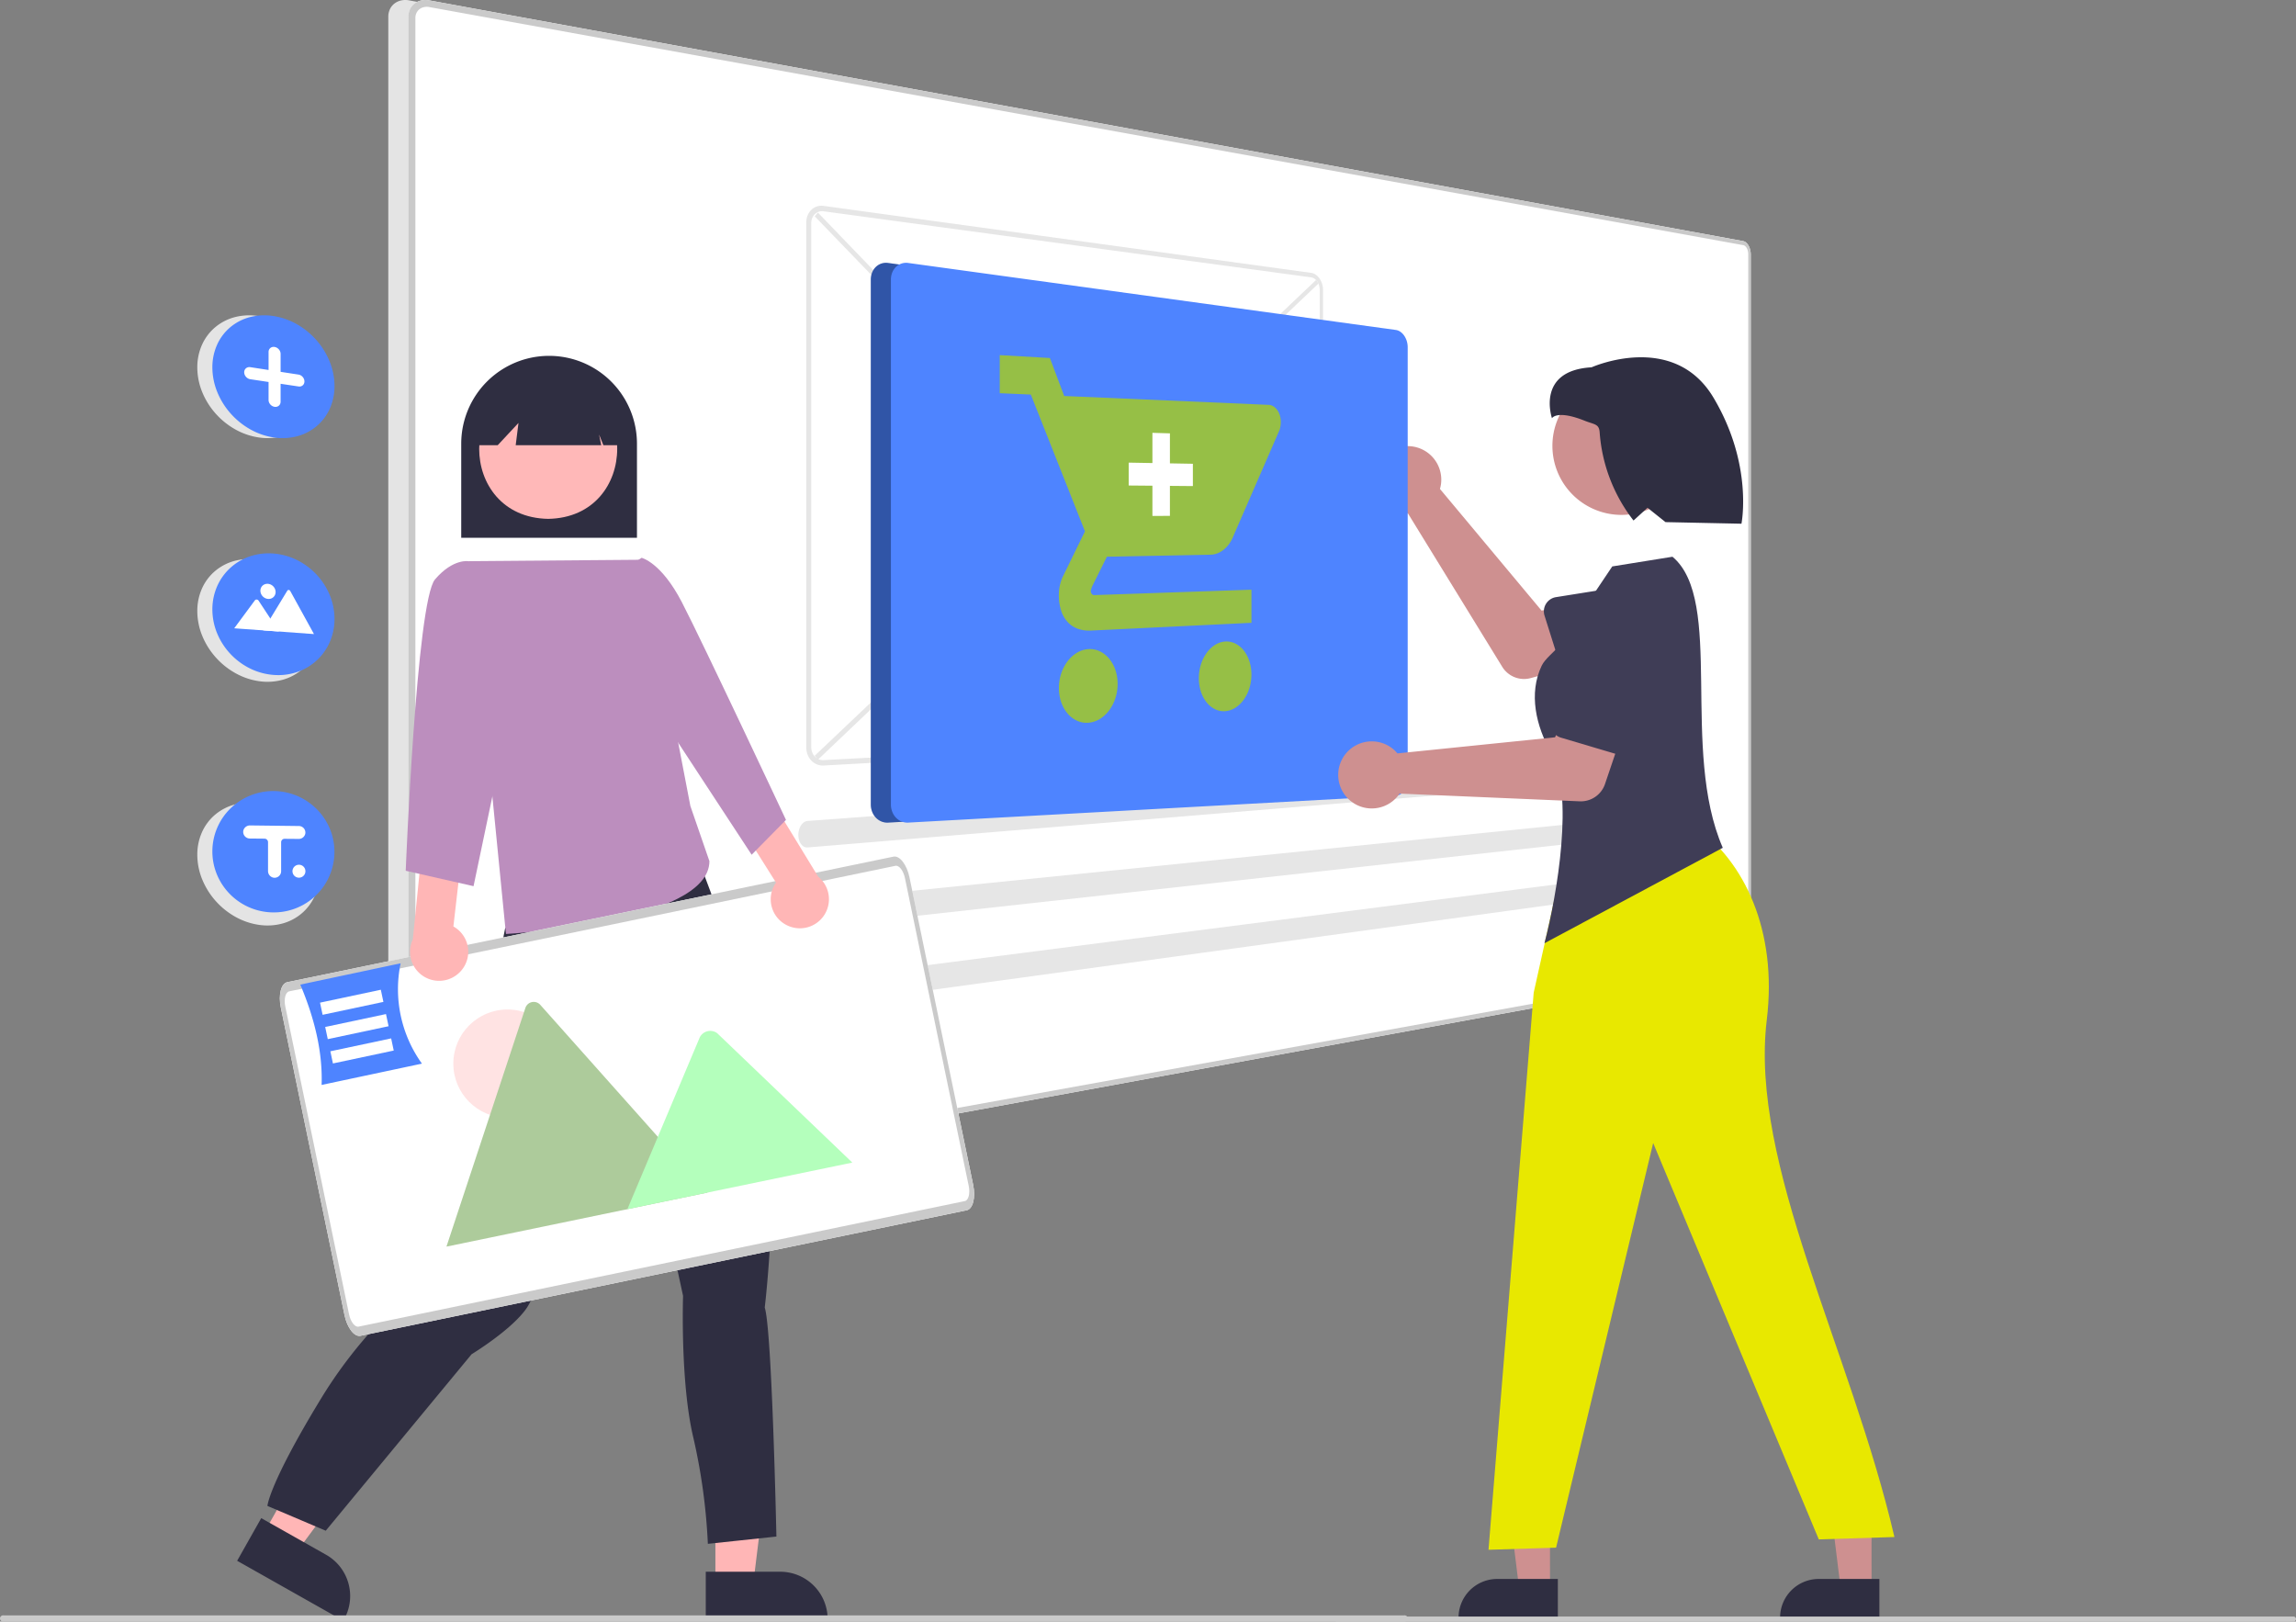 <svg xmlns="http://www.w3.org/2000/svg" width="914" height="645.47" viewBox="0 0 914 645.47">
  <rect x="0" y="0" width="914" height="645.47" fill="#808080" stroke="none"/>
  <g id="グループ_1273" data-name="グループ 1273" transform="translate(1902.542 -3668)">
    <g id="グループ_1272" data-name="グループ 1272">
      <g id="グループ_1271" data-name="グループ 1271">
        <g id="グループ_1270" data-name="グループ 1270">
          <g id="グループ_1269" data-name="グループ 1269">
            <path id="Path_1" data-name="Path 1" d="M789.69,223.246,266.607,127.41a8.036,8.036,0,0,0-3.22.038,6.641,6.641,0,0,0-2.642,1.234,6.214,6.214,0,0,0-1.788,2.227,6.938,6.938,0,0,0-.657,3.008V602.54a6.941,6.941,0,0,0,.655,3.009,6.215,6.215,0,0,0,1.786,2.228,6.641,6.641,0,0,0,2.641,1.236,8.034,8.034,0,0,0,3.22.04L789.69,513.216a2.474,2.474,0,0,0,1.163-.59,4.425,4.425,0,0,0,.947-1.2,6.728,6.728,0,0,0,.637-1.637,7.869,7.869,0,0,0,.234-1.9v-279.3a7.866,7.866,0,0,0-.233-1.905,6.739,6.739,0,0,0-.637-1.638,4.433,4.433,0,0,0-.947-1.2,2.478,2.478,0,0,0-1.163-.591Z" transform="translate(-2006.271 3540.735)" fill="#e4e4e4"/>
            <path id="Path_1-2" data-name="Path 1" d="M797.69,223.246,274.607,127.41a8.036,8.036,0,0,0-3.22.038,6.641,6.641,0,0,0-2.642,1.234,6.214,6.214,0,0,0-1.788,2.227,6.938,6.938,0,0,0-.657,3.008V602.54a6.941,6.941,0,0,0,.655,3.009,6.215,6.215,0,0,0,1.786,2.228,6.641,6.641,0,0,0,2.641,1.236,8.034,8.034,0,0,0,3.22.04L797.69,513.216a2.474,2.474,0,0,0,1.163-.59,4.425,4.425,0,0,0,.947-1.2,6.728,6.728,0,0,0,.637-1.637,7.866,7.866,0,0,0,.234-1.9v-279.3a7.863,7.863,0,0,0-.233-1.905,6.736,6.736,0,0,0-.637-1.638,4.434,4.434,0,0,0-.947-1.2,2.479,2.479,0,0,0-1.163-.591Z" transform="translate(-2006.271 3540.735)" fill="#fff"/>
            <path id="Path_2" data-name="Path 2" d="M797.69,223.246,274.607,127.41a8.036,8.036,0,0,0-3.22.038,6.641,6.641,0,0,0-2.642,1.234,6.214,6.214,0,0,0-1.788,2.227,6.938,6.938,0,0,0-.657,3.008V602.54a6.941,6.941,0,0,0,.655,3.009,6.215,6.215,0,0,0,1.786,2.228,6.641,6.641,0,0,0,2.641,1.236,8.034,8.034,0,0,0,3.22.04L797.69,513.216a2.474,2.474,0,0,0,1.163-.59,4.425,4.425,0,0,0,.947-1.2,6.728,6.728,0,0,0,.637-1.637,7.866,7.866,0,0,0,.234-1.9v-279.3a7.863,7.863,0,0,0-.233-1.905,6.736,6.736,0,0,0-.637-1.638,4.434,4.434,0,0,0-.947-1.2,2.479,2.479,0,0,0-1.163-.591Zm1.99,284.812a5.247,5.247,0,0,1-.156,1.272,4.494,4.494,0,0,1-.425,1.093,2.951,2.951,0,0,1-.632.8,1.649,1.649,0,0,1-.775.392l-523.08,94.773a5.348,5.348,0,0,1-2.145-.03,4.425,4.425,0,0,1-1.757-.825,4.142,4.142,0,0,1-1.188-1.484,4.627,4.627,0,0,1-.436-2V134.415a4.629,4.629,0,0,1,.435-2,4.143,4.143,0,0,1,1.187-1.486,4.423,4.423,0,0,1,1.756-.826,5.35,5.35,0,0,1,2.145-.031l523.083,94.776a1.648,1.648,0,0,1,.775.392,2.948,2.948,0,0,1,.632.8,4.491,4.491,0,0,1,.426,1.092,5.247,5.247,0,0,1,.156,1.272V508.057Z" transform="translate(-2006.271 3540.735)" fill="#cacaca"/>
            <path id="Path_3" data-name="Path 3" d="M182.271,273.534a21.866,21.866,0,0,1,1.981-9.268,19.536,19.536,0,0,1,5.372-6.926,20.088,20.088,0,0,1,7.887-3.913,23.237,23.237,0,0,1,9.529-.287,27.514,27.514,0,0,1,9.389,3.485,30.258,30.258,0,0,1,7.565,6.386,29.633,29.633,0,0,1,5.05,8.378,26.079,26.079,0,0,1,1.842,9.518,21.937,21.937,0,0,1-1.842,8.96,19.59,19.59,0,0,1-5.05,6.846,19.937,19.937,0,0,1-7.565,4.092,22.86,22.86,0,0,1-9.389.638h0a27.188,27.188,0,0,1-9.524-3.184,30.184,30.184,0,0,1-7.884-6.3,29.779,29.779,0,0,1-5.373-8.553,26.191,26.191,0,0,1-1.988-9.867Z" transform="translate(-2006.271 3540.735)" fill="#e4e4e4"/>
            <path id="Path_3-2" data-name="Path 3" d="M182.271,370.534a21.866,21.866,0,0,1,1.981-9.268,19.536,19.536,0,0,1,5.372-6.926,20.088,20.088,0,0,1,7.887-3.913,23.237,23.237,0,0,1,9.529-.287,27.513,27.513,0,0,1,9.389,3.485,30.258,30.258,0,0,1,7.565,6.386,29.631,29.631,0,0,1,5.05,8.378,26.079,26.079,0,0,1,1.842,9.518,21.937,21.937,0,0,1-1.842,8.96,19.59,19.59,0,0,1-5.05,6.846,19.938,19.938,0,0,1-7.565,4.092,22.86,22.86,0,0,1-9.389.638h0a27.188,27.188,0,0,1-9.524-3.184,30.186,30.186,0,0,1-7.884-6.3,29.778,29.778,0,0,1-5.373-8.553A26.191,26.191,0,0,1,182.271,370.534Z" transform="translate(-2006.271 3540.735)" fill="#e4e4e4"/>
            <path id="Path_3-3" data-name="Path 3" d="M182.271,467.534a21.866,21.866,0,0,1,1.981-9.268,19.536,19.536,0,0,1,5.372-6.926,20.088,20.088,0,0,1,7.887-3.913,23.237,23.237,0,0,1,9.529-.287,27.514,27.514,0,0,1,9.389,3.485,30.256,30.256,0,0,1,7.565,6.386,29.631,29.631,0,0,1,5.05,8.378,26.08,26.08,0,0,1,1.842,9.518,21.937,21.937,0,0,1-1.842,8.96,19.59,19.59,0,0,1-5.05,6.846,19.938,19.938,0,0,1-7.565,4.092,22.86,22.86,0,0,1-9.389.638h0a27.188,27.188,0,0,1-9.524-3.184,30.185,30.185,0,0,1-7.884-6.305,29.778,29.778,0,0,1-5.373-8.553,26.191,26.191,0,0,1-1.988-9.867Z" transform="translate(-2006.271 3540.735)" fill="#e4e4e4"/>
            <path id="Path_3-4" data-name="Path 3" d="M188.271,273.534a21.866,21.866,0,0,1,1.981-9.268,19.536,19.536,0,0,1,5.372-6.926,20.088,20.088,0,0,1,7.887-3.913,23.237,23.237,0,0,1,9.529-.287,27.514,27.514,0,0,1,9.389,3.485,30.257,30.257,0,0,1,7.565,6.386,29.632,29.632,0,0,1,5.05,8.378,26.08,26.08,0,0,1,1.842,9.518,21.937,21.937,0,0,1-1.842,8.96,19.59,19.59,0,0,1-5.05,6.846,19.937,19.937,0,0,1-7.565,4.092,22.86,22.86,0,0,1-9.389.638h0a27.189,27.189,0,0,1-9.524-3.184,30.184,30.184,0,0,1-7.884-6.3,29.778,29.778,0,0,1-5.373-8.553,26.191,26.191,0,0,1-1.988-9.867Z" transform="translate(-2006.271 3540.735)" fill="#4e84ff"/>
            <path id="Path_4" data-name="Path 4" d="M188.271,369.873a22.865,22.865,0,0,1,1.981-9.418,21.7,21.7,0,0,1,5.372-7.32,21.994,21.994,0,0,1,7.887-4.5,23.587,23.587,0,0,1,9.529-.991,25.758,25.758,0,0,1,9.389,2.791,27.179,27.179,0,0,1,7.565,5.827,26.864,26.864,0,0,1,5.05,8,25.028,25.028,0,0,1,1.841,9.393,22.9,22.9,0,0,1-1.842,9.1,21.766,21.766,0,0,1-12.615,11.87,23.4,23.4,0,0,1-9.389,1.331h0a25.608,25.608,0,0,1-9.524-2.48,27.214,27.214,0,0,1-13.255-13.885,25.1,25.1,0,0,1-1.989-9.718Z" transform="translate(-2006.271 3540.735)" fill="#4e84ff"/>
            <path id="Path_5" data-name="Path 5" d="M188.271,466.212a23.912,23.912,0,0,1,7.353-17.281,24.417,24.417,0,0,1,39.415,8.223,24.109,24.109,0,0,1-22,33.3h0a24.465,24.465,0,0,1-22.78-14.675,24.029,24.029,0,0,1-1.989-9.571Z" transform="translate(-2006.271 3540.735)" fill="#4e84ff"/>
            <path id="Path_6" data-name="Path 6" d="M203.38,273.424l7.262,1.116v-7.16a2.154,2.154,0,0,1,.186-.9,1.91,1.91,0,0,1,.513-.678,1.954,1.954,0,0,1,.762-.391,2.268,2.268,0,0,1,.933-.04,2.713,2.713,0,0,1,.933.334,3.009,3.009,0,0,1,.762.63,2.959,2.959,0,0,1,.515.837,2.59,2.59,0,0,1,.191.955v7.15l7.124,1.093a2.641,2.641,0,0,1,.918.327,2.947,2.947,0,0,1,1.254,1.448,2.573,2.573,0,0,1,.185.947,2.16,2.16,0,0,1-.185.891,1.917,1.917,0,0,1-.5.674,1.941,1.941,0,0,1-.749.394,2.221,2.221,0,0,1-.918.048l-7.134-1.067v7.134a2.17,2.17,0,0,1-.188.9,1.95,1.95,0,0,1-.512.683,1.99,1.99,0,0,1-.76.4,2.275,2.275,0,0,1-.932.054,2.676,2.676,0,0,1-.934-.32,2.947,2.947,0,0,1-.763-.62,2.9,2.9,0,0,1-.515-.832,2.566,2.566,0,0,1-.186-.957v-7.16l-7.262-1.09a2.75,2.75,0,0,1-.948-.331,3.023,3.023,0,0,1-.775-.631,2.95,2.95,0,0,1-.523-.838,2.58,2.58,0,0,1-.192-.967,2.16,2.16,0,0,1,.192-.907,1.941,1.941,0,0,1,.523-.684,2.005,2.005,0,0,1,.775-.4A2.324,2.324,0,0,1,203.38,273.424Z" transform="translate(-2006.271 3540.735)" fill="#fff"/>
            <path id="Path_7" data-name="Path 7" d="M208.477,378.2l20.166,1.462h.074l-9.457-17.17a.756.756,0,0,0-.245-.268.738.738,0,0,0-.161-.081.7.7,0,0,0-.177-.039.652.652,0,0,0-.176.008.614.614,0,0,0-.161.054.589.589,0,0,0-.245.227l-6.435,10.578-.31.509Z" transform="translate(-2006.271 3540.735)" fill="#fff"/>
            <path id="Path_8" data-name="Path 8" d="M196.968,377.363l17.792,1.29-3.41-5.176-.246-.374-4.472-6.789a1.021,1.021,0,0,0-.291-.262,1,1,0,0,0-.173-.082.96.96,0,0,0-.192-.047.919.919,0,0,0-.191-.007.876.876,0,0,0-.183.032.83.83,0,0,0-.169.07.808.808,0,0,0-.15.106l-.015.018-.019.018-.015.019-.015.019Z" transform="translate(-2006.271 3540.735)" fill="#fff"/>
            <path id="Ellipse_1" data-name="Ellipse 1" d="M210.423,359.664A3.219,3.219,0,0,1,211.6,360a3.416,3.416,0,0,1,.959.725,3.373,3.373,0,0,1,.646,1.008,3.119,3.119,0,0,1,.237,1.186,2.827,2.827,0,0,1-.237,1.146,2.671,2.671,0,0,1-.646.9,2.709,2.709,0,0,1-.959.563,2.92,2.92,0,0,1-1.177.139,3.216,3.216,0,0,1-1.179-.333,3.414,3.414,0,0,1-.964-.724,3.374,3.374,0,0,1-.651-1.01,3.119,3.119,0,0,1-.239-1.192,2.827,2.827,0,0,1,.239-1.15,2.672,2.672,0,0,1,.651-.9,2.71,2.71,0,0,1,.964-.558,2.924,2.924,0,0,1,1.179-.136Z" transform="translate(-2006.271 3540.735)" fill="#fff"/>
            <path id="Rectangle_2" data-name="Rectangle 2" d="M428.034,428.109l199.68-189.457.856,1.5L429.282,429.712Z" transform="translate(-2006.271 3540.735)" fill="#e6e6e6"/>
            <path id="Rectangle_3" data-name="Rectangle 3" d="M428.066,213.376l1.252-1.5L628.552,418.7l-.859,1.425Z" transform="translate(-2006.271 3540.735)" fill="#e6e6e6"/>
            <path id="Path_9" data-name="Path 9" d="M625.694,235.886l-194.1-26.666a5.967,5.967,0,0,0-2.675.228,5.75,5.75,0,0,0-2.193,1.324,6.393,6.393,0,0,0-1.485,2.2,7.6,7.6,0,0,0-.547,2.878V424.79a7.947,7.947,0,0,0,.547,2.92,7.15,7.15,0,0,0,1.484,2.328,6.422,6.422,0,0,0,2.193,1.5,6.153,6.153,0,0,0,2.675.448l194.1-10.69a3.936,3.936,0,0,0,1.845-.6,5.323,5.323,0,0,0,1.5-1.421,7.089,7.089,0,0,0,1.01-2.037,8.189,8.189,0,0,0,.371-2.446V242.772a8.5,8.5,0,0,0-.371-2.477,7.806,7.806,0,0,0-1.01-2.12,6.018,6.018,0,0,0-1.5-1.545A4.253,4.253,0,0,0,625.694,235.886Zm-194.1,193.95a4.394,4.394,0,0,1-1.909-.324,4.589,4.589,0,0,1-1.564-1.074,5.11,5.11,0,0,1-1.058-1.666,5.68,5.68,0,0,1-.39-2.083V216.109a5.431,5.431,0,0,1,.39-2.051,4.569,4.569,0,0,1,1.058-1.574,4.108,4.108,0,0,1,1.564-.945,4.259,4.259,0,0,1,1.909-.167l194.1,26.3a3.035,3.035,0,0,1,1.319.532,4.3,4.3,0,0,1,1.074,1.1,5.576,5.576,0,0,1,.723,1.515,6.068,6.068,0,0,1,.266,1.771V414.862a5.853,5.853,0,0,1-.266,1.75,5.065,5.065,0,0,1-.723,1.456,3.8,3.8,0,0,1-1.074,1.014,2.809,2.809,0,0,1-1.319.423Z" transform="translate(-2006.271 3540.735)" fill="#e6e6e6"/>
            <path id="Path_14" data-name="Path 14" d="M425.164,454.051a2.96,2.96,0,0,0-1.427.554,4.493,4.493,0,0,0-1.158,1.251,6.417,6.417,0,0,0-.772,1.758,7.543,7.543,0,0,0-.267,2.082,7.013,7.013,0,0,0,.3,1.987,5.277,5.277,0,0,0,.78,1.58,3.516,3.516,0,0,0,1.147,1.023,2.6,2.6,0,0,0,1.4.315l339.8-28.137a1.164,1.164,0,0,0,.718-.329,2.716,2.716,0,0,0,.59-.828,5.283,5.283,0,0,0,.4-1.2,7.289,7.289,0,0,0,.156-1.458,7.07,7.07,0,0,0-.132-1.445,4.807,4.807,0,0,0-.384-1.169,2.34,2.34,0,0,0-.574-.779,1.046,1.046,0,0,0-.714-.264h-.06Z" transform="translate(-2006.271 3540.735)" fill="#e6e6e6"/>
            <path id="Path_15" data-name="Path 15" d="M425.164,486.071a3.043,3.043,0,0,0-1.427.593,4.68,4.68,0,0,0-1.158,1.278,6.61,6.61,0,0,0-.772,1.779,7.621,7.621,0,0,0-.267,2.1,6.928,6.928,0,0,0,.3,1.979,5.106,5.106,0,0,0,.78,1.559,3.377,3.377,0,0,0,1.145.991,2.556,2.556,0,0,0,1.4.277l339.806-37.486a1.2,1.2,0,0,0,.718-.349,2.822,2.822,0,0,0,.59-.845,5.417,5.417,0,0,0,.4-1.216,7.347,7.347,0,0,0,.156-1.463,7.011,7.011,0,0,0-.132-1.442,4.688,4.688,0,0,0-.384-1.158,2.248,2.248,0,0,0-.577-.76,1.021,1.021,0,0,0-.714-.245h-.06Z" transform="translate(-2006.271 3540.735)" fill="#e6e6e6"/>
            <path id="Path_16" data-name="Path 16" d="M425.164,517.573a3.132,3.132,0,0,0-1.427.632,4.868,4.868,0,0,0-1.158,1.31,6.812,6.812,0,0,0-.772,1.8,7.7,7.7,0,0,0-.267,2.1,6.843,6.843,0,0,0,.3,1.97,4.944,4.944,0,0,0,.78,1.538,3.247,3.247,0,0,0,1.145.96,2.519,2.519,0,0,0,1.4.239L764.971,481.44a1.238,1.238,0,0,0,.718-.368,2.934,2.934,0,0,0,.59-.861,5.548,5.548,0,0,0,.4-1.227,7.419,7.419,0,0,0,.156-1.467,6.955,6.955,0,0,0-.132-1.438,4.575,4.575,0,0,0-.384-1.148,2.162,2.162,0,0,0-.577-.744,1,1,0,0,0-.714-.226h-.06Z" transform="translate(-2006.271 3540.735)" fill="#e6e6e6"/>
            <path id="Path_17" data-name="Path 17" d="M222.734,456.066l-19.4-.232a2.761,2.761,0,0,0-.954.135,2.727,2.727,0,0,0-.823.437,2.681,2.681,0,0,0-.624.687,2.652,2.652,0,0,0-.355.883,2.579,2.579,0,0,0,.057,1.124,2.616,2.616,0,0,0,.21.527,2.659,2.659,0,0,0,.743.873,2.694,2.694,0,0,0,1.605.547l5.834.053a1.413,1.413,0,0,1,1.29.857,1.378,1.378,0,0,1,.11.541v11.444a2.665,2.665,0,0,0,.594,1.739,2.692,2.692,0,0,0,1.579.95,2.613,2.613,0,0,0,2.8-1.472,2.581,2.581,0,0,0,.242-1.089V462.53a1.371,1.371,0,0,1,1.372-1.37h.013l5.573.044a2.629,2.629,0,0,0,2.663-2.113,2.6,2.6,0,0,0-2.531-3.025Z" transform="translate(-2006.271 3540.735)" fill="#fff"/>
            <path id="Ellipse_2" data-name="Ellipse 2" d="M222.735,471.484a2.575,2.575,0,1,1-2.371,1.573A2.575,2.575,0,0,1,222.735,471.484Z" transform="translate(-2006.271 3540.735)" fill="#fff"/>
            <path id="パス_1875" data-name="パス 1875" d="M677.383,319.825a13.383,13.383,0,0,1-.433,2.063L717.386,370.3l15.1-2.6,6.906,22.278-26.287,7.2a10.176,10.176,0,0,1-11.359-4.485l-37.581-61.139a13.352,13.352,0,1,1,13.216-11.736Z" transform="translate(-2006.271 3540.735)" fill="#ce9090"/>
            <path id="パス_1876" data-name="パス 1876" d="M719.176,367.605a5.718,5.718,0,0,1,3.966-2.643l28.369-4.524a15.9,15.9,0,1,1,9.65,30.292l-25.92,12.6a5.724,5.724,0,0,1-7.961-3.426l-8.694-27.57a5.717,5.717,0,0,1,.59-4.73Z" transform="translate(-2006.271 3540.735)" fill="#3f3d56"/>
            <path id="パス_1877" data-name="パス 1877" d="M538.487,632.518h-12.26L520.4,585.23h18.094Z" transform="translate(-1824 3668)" fill="#ce9090"/>
            <path id="パス_1878" data-name="パス 1878" d="M723.884,771.668H684.353v-.5a15.387,15.387,0,0,1,15.385-15.386h24.146Z" transform="translate(-2006.271 3540.735)" fill="#2f2e41"/>
            <path id="パス_1879" data-name="パス 1879" d="M666.487,632.518h-12.26L648.4,585.23h18.094Z" transform="translate(-1824 3668)" fill="#ce9090"/>
            <path id="パス_1880" data-name="パス 1880" d="M851.884,771.668H812.353v-.5a15.387,15.387,0,0,1,15.385-15.386h24.146Z" transform="translate(-2006.271 3540.735)" fill="#2f2e41"/>
            <path id="パス_1881" data-name="パス 1881" d="M725.544,471.735l53.125-15.352c19.353,13.727,32.715,41.24,28.388,76.839-6.974,57.368,33.4,131.13,50.811,205.869l-30.108.946-65.93-157.78L723.178,743.322l-26.9.845L714.268,522.4Z" transform="translate(-2006.271 3540.735)" fill="#e8e800"/>
            <path id="パス_1889" data-name="パス 1889" d="M27.482,0A27.482,27.482,0,1,1,0,27.482,27.482,27.482,0,0,1,27.482,0Z" transform="translate(-1284.552 3817.992)" fill="#ce9090"/>
            <path id="パス_1882" data-name="パス 1882" d="M721.238,426.942c-6.074-10.663-9.076-23.613-3.789-34.687,1.331-2.788,4.961-5.424,6.861-7.861l21.234-31.659,23.976-3.857c20.749,17.4,3.024,76.857,20.024,115.857l-71,38C723.619,483.353,730.469,443.146,721.238,426.942Z" transform="translate(-2006.271 3540.735)" fill="#3f3d56"/>
            <path id="パス_1883" data-name="パス 1883" d="M721.544,293.735s1.861-3.447,13,1c3.9,1.556,5.727,1.2,5.98,4.585a64.622,64.622,0,0,0,13.4,35.034l.085.109,5.569-5.082,7.161,5.717,30.234.635s4.774-23.5-11.139-50.186-48.533-12.07-48.533-12.07C715.02,274.749,721.544,293.735,721.544,293.735Z" transform="translate(-2006.271 3540.735)" fill="#2f2e41"/>
            <path id="Path_9-2" data-name="Path 9" d="M651.385,258.607l-194.1-26.666a5.967,5.967,0,0,0-2.675.228,5.75,5.75,0,0,0-2.193,1.324,6.393,6.393,0,0,0-1.485,2.2,7.6,7.6,0,0,0-.547,2.878v208.94a7.948,7.948,0,0,0,.547,2.92,7.15,7.15,0,0,0,1.484,2.328,6.423,6.423,0,0,0,2.193,1.5,6.153,6.153,0,0,0,2.675.448l194.1-10.69a3.936,3.936,0,0,0,1.845-.6,5.323,5.323,0,0,0,1.5-1.421,7.089,7.089,0,0,0,1.01-2.037,8.191,8.191,0,0,0,.371-2.446V265.493a8.5,8.5,0,0,0-.371-2.477,7.808,7.808,0,0,0-1.01-2.12,6.016,6.016,0,0,0-1.5-1.545,4.252,4.252,0,0,0-1.845-.744Z" transform="translate(-2006.271 3540.735)" fill="#3c6ad1"/>
            <path id="Path_9-3" data-name="Path 9" d="M651.385,258.607l-194.1-26.666a5.967,5.967,0,0,0-2.675.228,5.75,5.75,0,0,0-2.193,1.324,6.393,6.393,0,0,0-1.485,2.2,7.6,7.6,0,0,0-.547,2.878v208.94a7.948,7.948,0,0,0,.547,2.92,7.15,7.15,0,0,0,1.484,2.328,6.423,6.423,0,0,0,2.193,1.5,6.153,6.153,0,0,0,2.675.448l194.1-10.69a3.936,3.936,0,0,0,1.845-.6,5.323,5.323,0,0,0,1.5-1.421,7.089,7.089,0,0,0,1.01-2.037,8.191,8.191,0,0,0,.371-2.446V265.493a8.5,8.5,0,0,0-.371-2.477,7.808,7.808,0,0,0-1.01-2.12,6.016,6.016,0,0,0-1.5-1.545,4.252,4.252,0,0,0-1.845-.744Z" transform="translate(-2006.271 3540.735)" opacity="0.2"/>
            <path id="Path_9-4" data-name="Path 9" d="M659.385,258.607l-194.1-26.666a5.967,5.967,0,0,0-2.675.228,5.75,5.75,0,0,0-2.193,1.324,6.393,6.393,0,0,0-1.485,2.2,7.6,7.6,0,0,0-.547,2.878v208.94a7.948,7.948,0,0,0,.547,2.92,7.149,7.149,0,0,0,1.484,2.328,6.422,6.422,0,0,0,2.193,1.5,6.153,6.153,0,0,0,2.675.448l194.1-10.69a3.936,3.936,0,0,0,1.845-.6,5.323,5.323,0,0,0,1.5-1.421,7.089,7.089,0,0,0,1.01-2.037,8.191,8.191,0,0,0,.371-2.446V265.493a8.5,8.5,0,0,0-.371-2.477,7.808,7.808,0,0,0-1.01-2.12,6.016,6.016,0,0,0-1.5-1.545A4.253,4.253,0,0,0,659.385,258.607Z" transform="translate(-2006.271 3540.735)" fill="#4e84ff"/>
            <path id="パス_1884" data-name="パス 1884" d="M658.552,425.648a13.382,13.382,0,0,1,1.468,1.514l62.753-6.414,6.3-13.972L751.4,413.52l-8.741,25.817a10.176,10.176,0,0,1-10.074,6.9l-71.7-3.072a13.352,13.352,0,1,1-2.329-17.521Z" transform="translate(-2006.271 3540.735)" fill="#ce9090"/>
            <path id="パス_1885" data-name="パス 1885" d="M721.538,417.753a5.718,5.718,0,0,1,.029-4.766l12.128-26.042a15.9,15.9,0,1,1,30.5,8.956l-4.063,28.533a5.724,5.724,0,0,1-7.3,4.68l-27.714-8.225a5.717,5.717,0,0,1-3.59-3.136Z" transform="translate(-2006.271 3540.735)" fill="#3f3d56"/>
            <path id="パス_1886" data-name="パス 1886" d="M1016.729,772.735h-381a1,1,0,0,1,0-2h381a1,1,0,0,1,0,2Z" transform="translate(-2006.271 3540.735)" fill="#cacaca"/>
            <g id="グループ_1267" data-name="グループ 1267" transform="translate(-1504.559 3809.357)">
              <path id="パス_1887" data-name="パス 1887" d="M35.373,117.024a10.148,10.148,0,0,0-4.571,1.411,13.17,13.17,0,0,0-3.763,3.379,16.643,16.643,0,0,0-2.553,4.86,18.44,18.44,0,0,0-.939,5.83,17.253,17.253,0,0,0,.939,5.7,13.971,13.971,0,0,0,2.553,4.5,10.751,10.751,0,0,0,3.763,2.852,9.25,9.25,0,0,0,4.571.771A10.268,10.268,0,0,0,39.9,144.8a13.345,13.345,0,0,0,3.669-3.42,16.744,16.744,0,0,0,2.459-4.806,18.45,18.45,0,0,0,.9-5.706,17.323,17.323,0,0,0-.907-5.573,14.125,14.125,0,0,0-2.46-4.457A10.911,10.911,0,0,0,39.9,117.93a9.3,9.3,0,0,0-4.525-.906ZM0,0V15.164l12.373.537,21.552,54.44-8.9,18.216a16.372,16.372,0,0,0-.647,1.676,17.108,17.108,0,0,0-.468,1.755,17.654,17.654,0,0,0-.379,3.654A19.877,19.877,0,0,0,24.5,101.9a11.982,11.982,0,0,0,2.683,4.506,10.309,10.309,0,0,0,4.042,2.568,13.289,13.289,0,0,0,5.046.67L100.2,106.56V93.371L37.7,95.523a1.094,1.094,0,0,1-.292-.007,1.126,1.126,0,0,1-.279-.083,1.236,1.236,0,0,1-.258-.155,1.416,1.416,0,0,1-.228-.223,1.64,1.64,0,0,1-.184-.279,1.866,1.866,0,0,1-.13-.32,2.05,2.05,0,0,1-.074-.349,2.156,2.156,0,0,1-.013-.366q.058-.239.125-.475t.145-.466q.078-.23.165-.456t.184-.445l5.791-11.656,41.173-.8A8.092,8.092,0,0,0,86.65,78.9a9.4,9.4,0,0,0,2.561-1.5,11.673,11.673,0,0,0,2.163-2.334,14.382,14.382,0,0,0,1.634-3.06l18.368-42.189q.132-.4.23-.808t.161-.836q.063-.424.092-.858t.021-.871a8.826,8.826,0,0,0-.107-1.3,8.481,8.481,0,0,0-.293-1.244,7.743,7.743,0,0,0-.467-1.149,6.754,6.754,0,0,0-.631-1.018,5.7,5.7,0,0,0-.766-.834,4.758,4.758,0,0,0-.861-.612,4.057,4.057,0,0,0-.93-.374,3.666,3.666,0,0,0-.972-.121l-81.2-3.522L19.964,1.154ZM89.836,114a8.718,8.718,0,0,0-4.091,1.325,11.983,11.983,0,0,0-3.366,3.188A16.005,16.005,0,0,0,80.1,123.1a18.323,18.323,0,0,0-.838,5.51A17.2,17.2,0,0,0,80.1,134a13.5,13.5,0,0,0,2.285,4.267,9.756,9.756,0,0,0,3.368,2.712,7.907,7.907,0,0,0,4.092.747A8.826,8.826,0,0,0,93.9,140.3a12.16,12.16,0,0,0,3.287-3.222,16.117,16.117,0,0,0,2.2-4.539,18.337,18.337,0,0,0,.806-5.4,17.271,17.271,0,0,0-.813-5.283,13.662,13.662,0,0,0-2.207-4.229,9.929,9.929,0,0,0-3.287-2.764A7.961,7.961,0,0,0,89.836,114Z" transform="translate(0 0)" fill="#96bf46"/>
              <path id="パス_1888" data-name="パス 1888" d="M25.554,12.6l-9.139-.164V.494L9.446.284V12.313L0,12.144v9.108l9.446.083V33.364l6.968-.023V21.4l9.139.08Z" transform="translate(51.329 30.65)" fill="#fff"/>
            </g>
          </g>
        </g>
      </g>
    </g>
    <g id="グループ_1268" data-name="グループ 1268" transform="translate(1308.458 -2022.798)">
      <path id="パス_1850" data-name="パス 1850" d="M374.449,364.387H304.491V326.953a34.979,34.979,0,1,1,69.958,0Z" transform="translate(-3331.884 5540.474)" fill="#2f2e41"/>
      <path id="パス_1851" data-name="パス 1851" d="M232.043,503.542h15.046l7.159-58.038H232.041Z" transform="translate(-3158.25 5817.806)" fill="#ffb6b6"/>
      <path id="パス_1852" data-name="パス 1852" d="M383.808,686.316h29.634A18.885,18.885,0,0,1,432.326,705.2v.615l-48.517,0Z" transform="translate(-3313.853 5630.12)" fill="#2f2e41"/>
      <path id="パス_1853" data-name="パス 1853" d="M85.489,485.792l13.1,7.4,34.768-47.02-19.339-10.917Z" transform="translate(-3191.566 5815.476)" fill="#ffb6b6"/>
      <path id="パス_1854" data-name="パス 1854" d="M241.4,668.934l25.8,14.567h0a18.885,18.885,0,0,1,7.16,25.728l-.3.534-42.25-23.851Z" transform="translate(-3348.405 5626.169)" fill="#2f2e41"/>
      <path id="パス_1855" data-name="パス 1855" d="M336.264,486.787l-1.161,5.806s-3.483,3.483-1.742,5.225,1.161,9.87,1.161,9.87c-.974,14.821-20.34,98.107-23.8,114.374,0,0-26.707,17.417-47.608,51.672S241.629,716.7,241.629,716.7l23.223,9.87,58.058-70.25s16.256-9.87,22.062-18.579,41.8-98.7,41.8-98.7l20.32,94.054s-1.161,34.254,4.064,56.316a236.287,236.287,0,0,1,5.806,42.382l27.287-2.9s-1.742-82.442-4.645-91.151c0,0,12.192-100.44-12.192-140.5l-19.652-52.391-19.247-7.408Z" transform="translate(-3346.175 5573.542)" fill="#2f2e41"/>
      <path id="パス_1856" data-name="パス 1856" d="M337.787,299.43c36.632.626,36.626,55.115,0,55.736C301.155,354.54,301.161,300.05,337.787,299.43Z" transform="translate(-3330.56 5542.169)" fill="#ffb8b8"/>
      <path id="パス_1857" data-name="パス 1857" d="M366.142,327.085h-6.226l-1.7-4.239.848,4.239H325.018l1.108-8.869-8.277,8.869h-8.257v-4.806a28.275,28.275,0,1,1,56.55,0Z" transform="translate(-3330.725 5540.936)" fill="#2f2e41"/>
      <path id="パス_1858" data-name="パス 1858" d="M376.3,358.1l-69.227.56,14.631,148.4s80.954-4.272,81-28.982l-7.584-21.958Z" transform="translate(-3331.298 5555.508)" fill="#bc8ebe"/>
      <path id="Path_138" data-name="Path 138" d="M519.091,595.168l-241.32,49.974c-2.468.5-5.314-3.17-6.362-8.218L246.045,514.441c-1.045-5.047.111-9.55,2.575-10.069L489.94,454.4c2.468-.5,5.314,3.17,6.362,8.218L521.667,585.1C522.709,590.146,521.553,594.652,519.091,595.168Z" transform="translate(-3345.258 5577.388)" fill="#fff"/>
      <circle id="Ellipse_7" data-name="Ellipse 7" cx="21.55" cy="21.55" r="21.55" transform="translate(-3030.537 6092.632)" fill="#ffe3e3"/>
      <path id="Path_63" data-name="Path 63" d="M403.624,577.4,300.1,598.835a2.171,2.171,0,0,1-.393.048l31.4-94.944a3.5,3.5,0,0,1,5.967-1.236l44.643,50.106,2.139,2.4Z" transform="translate(-3332.971 5588.108)" fill="#adcb9b"/>
      <path id="Path_65" data-name="Path 65" d="M447.922,563.325l-89.537,18.542,12.131-28.793.872-2.074L387.2,513.476a4.672,4.672,0,0,1,6.712-1.813,4.163,4.163,0,0,1,.409.338Z" transform="translate(-3319.632 5590.245)" fill="#b4ffbc"/>
      <path id="Path_138-2" data-name="Path 138" d="M519.091,595.168l-241.32,49.974c-2.468.5-5.314-3.17-6.362-8.218L246.045,514.441c-1.045-5.047.111-9.55,2.575-10.069L489.94,454.4c2.468-.5,5.314,3.17,6.362,8.218L521.667,585.1C522.709,590.146,521.553,594.652,519.091,595.168ZM249.378,508.029c-1.48.307-2.171,3.013-1.546,6.042L273.2,636.553c.627,3.028,2.337,5.234,3.818,4.931l241.32-49.974c1.481-.307,2.171-3.012,1.546-6.042L494.515,462.986c-.627-3.028-2.337-5.234-3.818-4.931Z" transform="translate(-3345.258 5577.388)" fill="#cacaca"/>
      <path id="パス_1859" data-name="パス 1859" d="M413.7,486.186a11.509,11.509,0,0,1-4.508-17.062l-14.019-22.251,11.444-11.817,19.356,31.7A11.571,11.571,0,0,1,413.7,486.186Z" transform="translate(-3311.268 5573.001)" fill="#ffb6b6"/>
      <path id="パス_1860" data-name="パス 1860" d="M354.808,364.092l10.043-6.618s7.75,1.737,15.993,17.593S422.33,461.8,422.33,461.8l-13.664,13.872-36.451-55.609Z" transform="translate(-3320.446 5555.364)" fill="#bc8ebe"/>
      <path id="パス_1861" data-name="パス 1861" d="M308.468,500.269a11.509,11.509,0,0,0-3.32-17.332l3.008-26.127-15.431-5.7L289,488.065a11.571,11.571,0,0,0,19.473,12.2Z" transform="translate(-3335.66 5576.65)" fill="#ffb6b6"/>
      <path id="パス_1862" data-name="パス 1862" d="M320.856,371.347l-9.108-12.731s-6.233-1.383-13.6,7.208-11.66,115.983-11.66,115.983l27,6.137,15.955-76.095Z" transform="translate(-3335.976 5555.605)" fill="#bc8ebe"/>
      <path id="パス_1863" data-name="パス 1863" d="M713.844,702.929H156.356a1.246,1.246,0,1,1,0-2.455H713.844a1.246,1.246,0,1,1,0,2.455Z" transform="translate(-3365.893 5633.339)" fill="#cacaca"/>
      <path id="パス_1864" data-name="パス 1864" d="M300.715,528.923l-39.937,8.48c.449-13.061-2.773-26.4-8.48-39.937l39.937-8.48A50.754,50.754,0,0,0,300.715,528.923Z" transform="translate(-3343.749 5585.261)" fill="#4e84ff"/>
      <rect id="長方形_271" data-name="長方形 271" width="24.744" height="4.949" transform="translate(-3083.604 6089.911) rotate(-11.987)" fill="#fff"/>
      <rect id="長方形_272" data-name="長方形 272" width="24.744" height="4.949" transform="translate(-3081.548 6099.593) rotate(-11.987)" fill="#fff"/>
      <rect id="長方形_273" data-name="長方形 273" width="24.744" height="4.949" transform="translate(-3079.492 6109.274) rotate(-11.987)" fill="#fff"/>
    </g>
  </g>
</svg>
